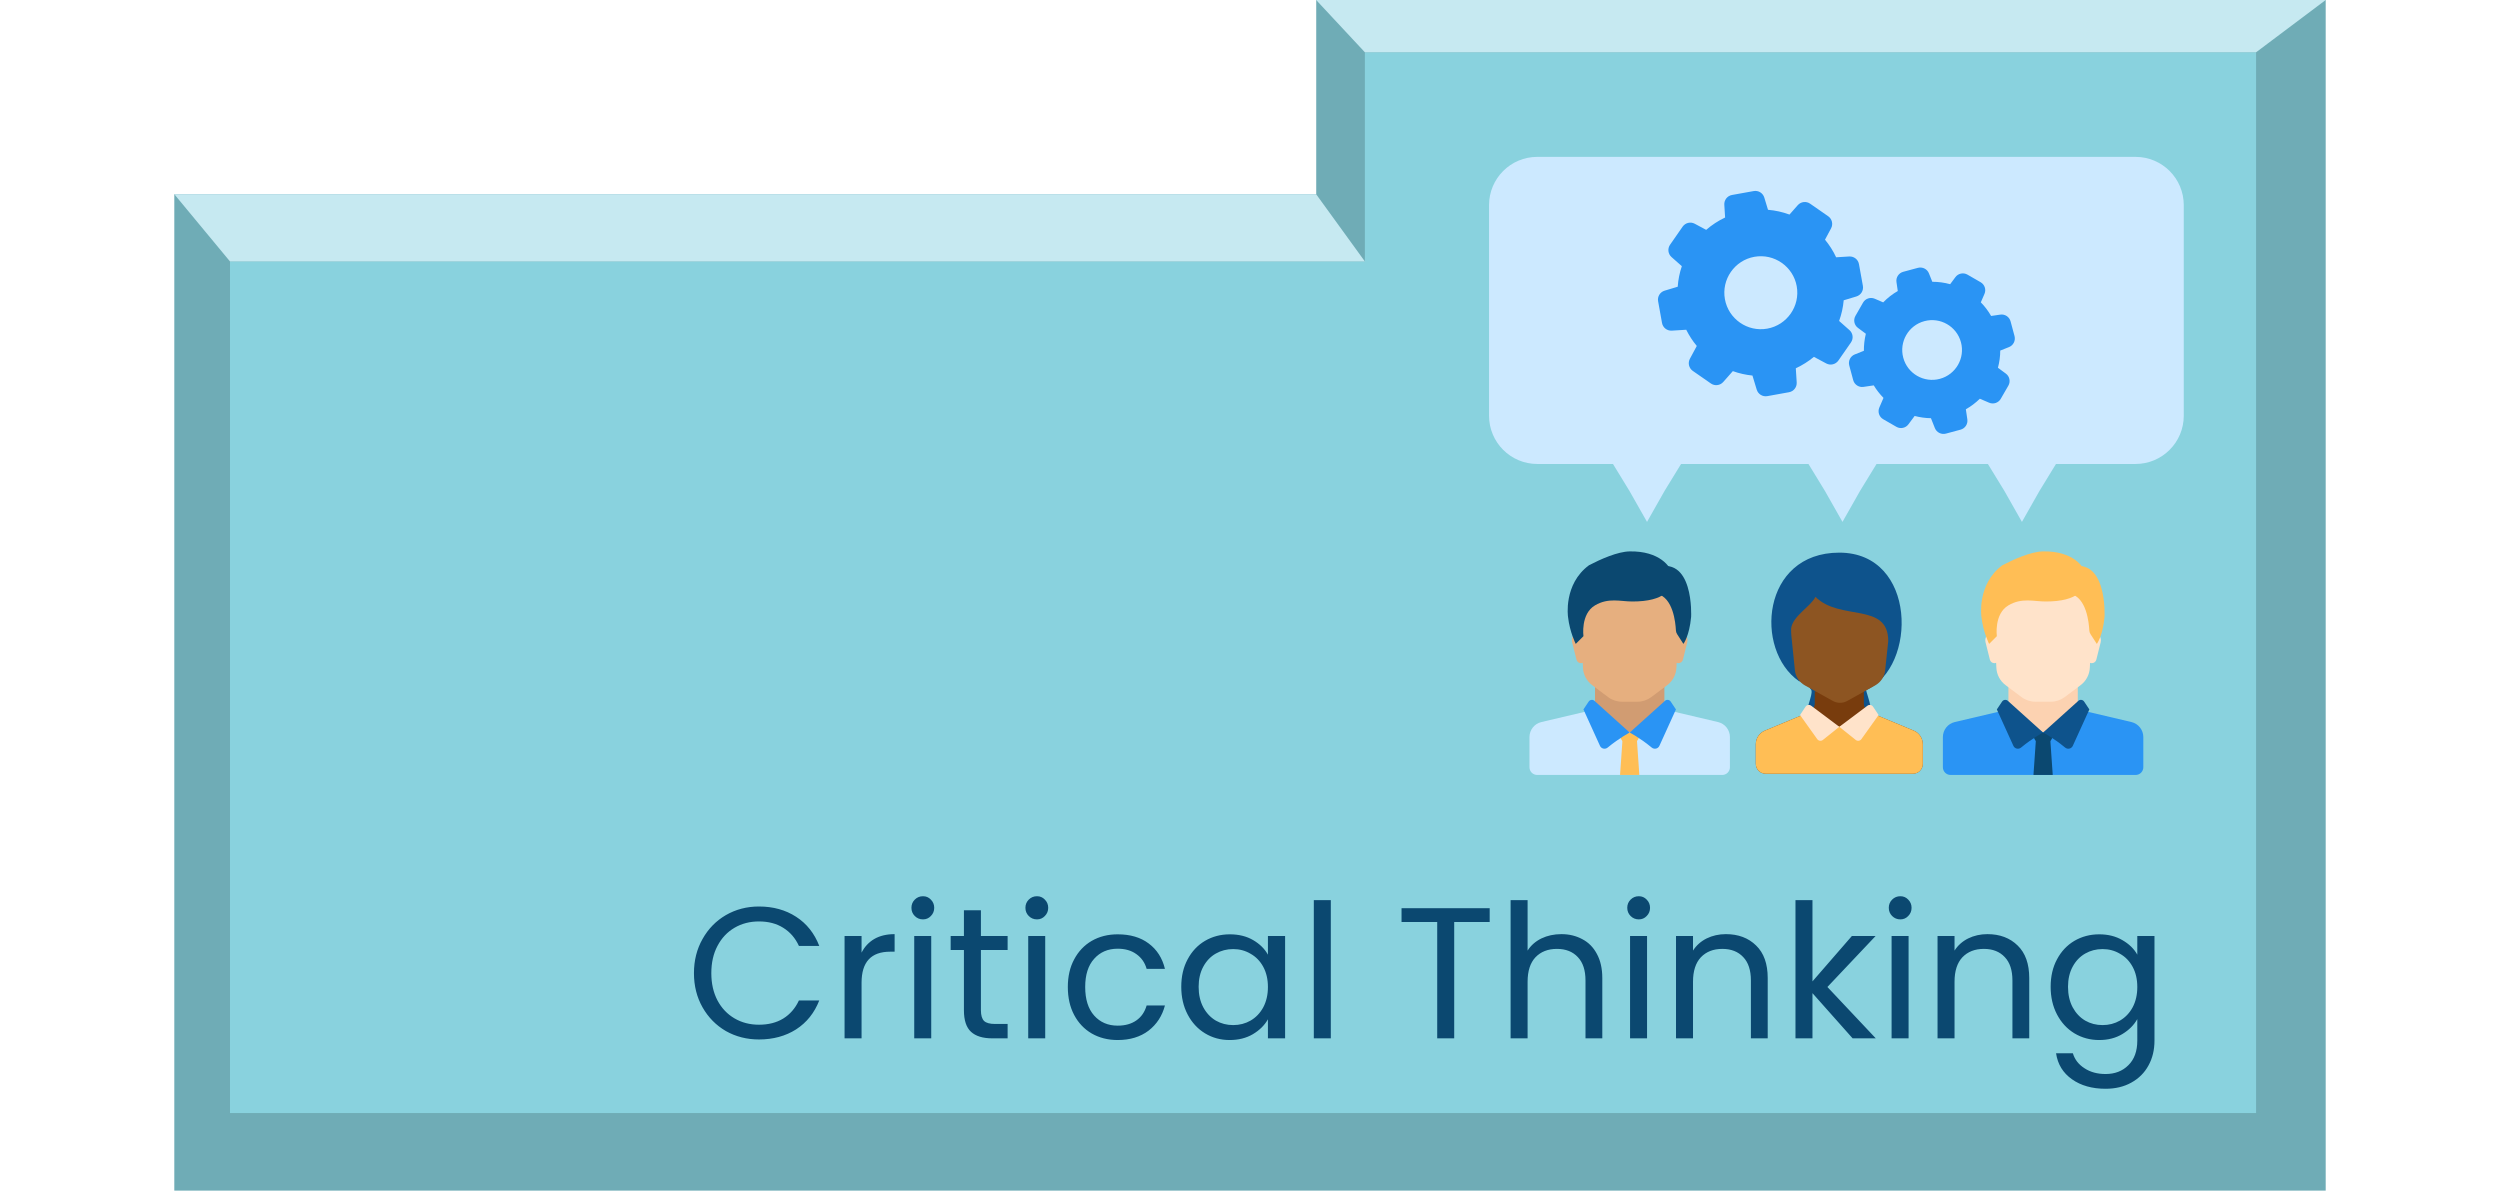 <svg width="251" height="120" viewBox="0 0 288 160" fill="none" xmlns="http://www.w3.org/2000/svg">
<path d="M0 159.384H288V0H152.865V26H0V159.384Z" fill="#6FACB6"/>
<path d="M278.68 149V35.567V7H159.379V20.691V35H83.418H7.456L7.456 92V149H142.136H176.155H210.175H278.68Z" fill="#89D2DE"/>
<path d="M7.456 35L0 26H152.854L159.379 35H7.456Z" fill="#C6E9F1"/>
<path d="M159.379 7L152.854 0H288L278.68 7H159.379Z" fill="#C6E9F1"/>
<path d="M222.889 73.98C212.48 73.98 211.467 86.991 217.489 91.19C220.556 91.572 218.712 92.032 219.008 92.211C220.162 92.906 214.892 99.446 222.889 98.97C227.288 98.708 225.293 97.486 226.447 96.791C228.15 96.767 226.475 92.72 226.476 92.374C233.348 89.303 233.298 73.98 222.889 73.98Z" fill="#0E538C"/>
<path d="M232.855 97.806L226.987 95.362C226.497 95.157 226.177 94.68 226.177 94.148V92.558H219.6V94.148C219.6 94.68 219.281 95.157 218.792 95.362L212.923 97.806C212.188 98.113 211.709 98.832 211.709 99.628V102.258C211.709 102.985 212.298 103.574 213.025 103.574H232.754C233.479 103.574 234.069 102.985 234.069 102.258V99.628C234.069 98.831 233.59 98.113 232.855 97.806Z" fill="#783C0D"/>
<path d="M232.855 97.806L227.181 95.443L222.889 97.295L218.597 95.443L212.924 97.806C212.188 98.113 211.709 98.832 211.709 99.628V102.258C211.709 102.985 212.298 103.574 213.025 103.574H232.755C233.48 103.574 234.07 102.985 234.07 102.258V99.628C234.069 98.831 233.59 98.113 232.855 97.806Z" fill="#FFBE55"/>
<path d="M222.889 97.295L219.125 94.471C218.884 94.291 218.539 94.35 218.371 94.6L217.628 95.716L219.935 98.947C220.111 99.193 220.456 99.241 220.692 99.052L222.889 97.295Z" fill="#FFE3CA"/>
<path d="M222.889 97.295L226.653 94.471C226.895 94.291 227.239 94.35 227.406 94.6L228.15 95.716L225.843 98.947C225.667 99.193 225.321 99.241 225.085 99.052L222.889 97.295Z" fill="#FFE3CA"/>
<path d="M216.441 84.106C216.43 84.433 216.436 84.763 216.47 85.09L216.941 89.693C217.02 90.559 217.523 91.331 218.284 91.754L222.028 93.835C222.624 94.165 223.348 94.165 223.944 93.835L227.689 91.754C228.45 91.331 228.953 90.559 229.031 89.693L229.44 85.817C229.44 80.556 222.987 83.187 219.698 79.899C219.04 81.214 216.686 82.431 216.441 84.106Z" fill="#8D5522"/>
<path d="M199.473 94.969V91.357H190.185V94.969L194.829 99.097L199.473 94.969Z" fill="#D19C72"/>
<path d="M206.654 96.659L200.269 95.156C200.172 95.134 200.083 95.095 200 95.049L194.829 98.065L189.859 94.902C189.73 95.023 189.571 95.113 189.389 95.156L183.004 96.659C182.072 96.878 181.413 97.71 181.413 98.668V102.709C181.413 103.279 181.875 103.741 182.445 103.741H207.213C207.783 103.741 208.245 103.279 208.245 102.709V98.668C208.245 97.71 207.586 96.878 206.654 96.659Z" fill="#CCE9FF"/>
<path d="M196.119 103.741H193.539L193.861 99.097H195.797L196.119 103.741Z" fill="#FFBE55"/>
<path d="M196.119 98.066H193.539V98.363C193.539 99.054 194.099 99.613 194.789 99.613H194.869C195.56 99.613 196.119 99.054 196.119 98.363V98.066V98.066Z" fill="#FFBE55"/>
<path d="M190.112 93.82L194.829 98.066C194.829 98.066 193.508 98.732 191.878 100.076C191.541 100.353 191.033 100.241 190.852 99.844L188.636 94.969L189.337 93.918C189.512 93.656 189.878 93.61 190.112 93.82Z" fill="#2A94F4"/>
<path d="M199.545 93.82L194.828 98.066C194.828 98.066 196.149 98.732 197.779 100.075C198.116 100.353 198.624 100.24 198.805 99.844L201.02 94.969L200.319 93.918C200.145 93.656 199.779 93.61 199.545 93.82Z" fill="#2A94F4"/>
<path d="M202.538 85.976L201.955 88.307C201.886 88.584 201.637 88.777 201.352 88.777C201.269 88.777 201.188 88.76 201.116 88.73L201.086 89.381C201.045 90.306 200.593 91.164 199.852 91.719L197.718 93.318C197.183 93.719 196.531 93.936 195.861 93.936H193.797C193.128 93.936 192.476 93.72 191.939 93.318L189.806 91.719C189.066 91.164 188.612 90.306 188.571 89.381L188.542 88.73C188.47 88.76 188.388 88.777 188.306 88.777C188.022 88.777 187.773 88.584 187.705 88.307L187.121 85.976C186.953 85.303 187.464 84.649 188.158 84.649H188.16C188.227 84.649 188.291 84.656 188.356 84.667L188.121 79.489H201.537L201.301 84.667C201.366 84.656 201.43 84.649 201.497 84.649H201.5C202.196 84.649 202.705 85.303 202.538 85.976Z" fill="#E6AF7F"/>
<path d="M197.958 76.071L198.441 79.49C200.65 79.931 200.967 83.397 201.014 84.387C201.022 84.566 201.079 84.74 201.177 84.891L202.019 86.198C202.019 86.198 202.812 85.176 203.052 82.586C203.051 82.585 203.504 74.007 197.958 76.071Z" fill="#0B4870"/>
<path d="M189.379 75.668C185.928 78.215 186.573 82.585 186.573 82.585C186.81 84.65 187.605 86.198 187.605 86.198L188.638 85.165C188.638 85.165 188.239 82.184 190.185 81.038C191.992 79.973 193.572 80.521 195.184 80.521C199.506 80.521 200.715 78.893 200.506 76.91C200.397 75.884 198.828 73.746 194.829 73.814C193.215 73.841 190.949 74.851 189.379 75.668Z" fill="#0B4870"/>
<path d="M254.814 94.969V91.357H245.526V94.969L250.17 99.097L254.814 94.969Z" fill="#FCD2B1"/>
<path d="M261.994 96.658L255.609 95.156C255.513 95.134 255.424 95.095 255.341 95.049L250.17 98.065L245.2 94.902C245.071 95.023 244.911 95.113 244.73 95.156L238.345 96.658C237.413 96.878 236.754 97.71 236.754 98.667V102.709C236.754 103.279 237.216 103.741 237.786 103.741H262.554C263.124 103.741 263.586 103.279 263.586 102.709V98.667C263.586 97.71 262.927 96.878 261.994 96.658Z" fill="#2A94F4"/>
<path d="M251.46 103.741H248.88L249.202 99.097H251.137L251.46 103.741Z" fill="#0B4870"/>
<path d="M251.46 98.065H248.88V98.363C248.88 99.054 249.44 99.613 250.13 99.613H250.21C250.9 99.613 251.46 99.054 251.46 98.363V98.065Z" fill="#0B4870"/>
<path d="M245.453 93.82L250.17 98.066C250.17 98.066 248.849 98.732 247.218 100.075C246.882 100.353 246.374 100.24 246.193 99.844L243.977 94.969L244.679 93.918C244.853 93.656 245.219 93.61 245.453 93.82Z" fill="#0E538C"/>
<path d="M254.885 93.82L250.169 98.065C250.169 98.065 251.49 98.732 253.12 100.075C253.456 100.353 253.964 100.24 254.145 99.844L256.361 94.969L255.66 93.917C255.486 93.656 255.12 93.61 254.885 93.82Z" fill="#0E538C"/>
<path d="M257.878 85.976L257.295 88.307C257.227 88.583 256.978 88.777 256.693 88.777C256.61 88.777 256.528 88.76 256.457 88.729L256.428 89.381C256.386 90.306 255.933 91.164 255.193 91.718L253.06 93.318C252.524 93.719 251.872 93.936 251.202 93.936H249.137C248.469 93.936 247.816 93.72 247.28 93.318L245.147 91.718C244.407 91.164 243.953 90.306 243.912 89.381L243.882 88.729C243.81 88.76 243.729 88.777 243.646 88.777C243.363 88.777 243.114 88.583 243.045 88.307L242.462 85.976C242.293 85.303 242.805 84.649 243.499 84.649H243.5C243.568 84.649 243.632 84.655 243.697 84.667L243.462 79.489H256.878L256.642 84.667C256.707 84.655 256.77 84.649 256.838 84.649H256.842C257.536 84.649 258.045 85.303 257.878 85.976Z" fill="#FFE3CA"/>
<path d="M253.299 76.071L253.782 79.489C255.99 79.931 256.308 83.396 256.355 84.387C256.362 84.566 256.42 84.739 256.517 84.891L257.36 86.198C257.36 86.198 258.153 85.176 258.392 82.585C258.392 82.585 258.845 74.007 253.299 76.071Z" fill="#FFBE55"/>
<path d="M244.72 75.668C241.269 78.215 241.914 82.585 241.914 82.585C242.151 84.65 242.946 86.197 242.946 86.197L243.977 85.165C243.977 85.165 243.579 82.184 245.526 81.038C247.332 79.973 248.912 80.521 250.524 80.521C254.845 80.521 256.055 78.893 255.845 76.91C255.737 75.884 254.168 73.746 250.169 73.813C248.556 73.841 246.289 74.85 244.72 75.668Z" fill="#FFBE55"/>
<path d="M269 27.457V55.653C269 59.22 266.109 62.111 262.543 62.111H251.893L249.687 65.715L247.336 69.864L244.985 65.715L242.779 62.111H227.872L225.666 65.715L223.315 69.864L220.961 65.715L218.758 62.111H201.705L199.497 65.715L197.148 69.864L194.794 65.715L192.591 62.111H182.458C178.891 62.111 176 59.22 176 55.653V27.457C176 23.89 178.891 21 182.458 21H262.543C266.11 21 269 23.891 269 27.457Z" fill="#CCE9FF"/>
<path d="M202.397 44.142C202.783 44.918 203.257 45.647 203.809 46.312L202.886 48.031C202.585 48.594 202.756 49.287 203.274 49.651L205.699 51.337C206.222 51.7 206.931 51.612 207.353 51.134L208.635 49.681C209.484 49.986 210.365 50.184 211.261 50.274L211.832 52.158C212.017 52.768 212.627 53.141 213.251 53.029L216.159 52.505C216.782 52.392 217.224 51.83 217.185 51.194L217.065 49.299C217.937 48.896 218.75 48.382 219.49 47.771L221.142 48.655C221.705 48.956 222.398 48.786 222.762 48.268L224.448 45.842C224.811 45.319 224.724 44.611 224.245 44.189L222.863 42.965C223.185 42.072 223.395 41.144 223.476 40.199L225.175 39.687C225.785 39.502 226.157 38.891 226.045 38.268L225.521 35.36C225.409 34.736 224.847 34.295 224.21 34.334L222.464 34.442C222.07 33.593 221.566 32.804 220.974 32.086L221.787 30.567C222.088 30.004 221.917 29.311 221.4 28.947L218.979 27.265C218.456 26.902 217.748 26.989 217.326 27.467L216.22 28.723C215.293 28.381 214.329 28.168 213.343 28.084L212.848 26.449C212.663 25.838 212.052 25.465 211.429 25.578L208.521 26.101C207.897 26.214 207.455 26.776 207.495 27.413L207.601 29.118C206.683 29.55 205.832 30.106 205.067 30.771L203.536 29.951C202.974 29.65 202.281 29.82 201.916 30.338L200.231 32.764C199.868 33.287 199.955 33.996 200.433 34.417L201.809 35.633C201.506 36.522 201.321 37.445 201.258 38.382L199.503 38.91C198.892 39.095 198.519 39.705 198.632 40.328L199.156 43.237C199.268 43.86 199.83 44.302 200.467 44.263L202.397 44.142ZM211.516 34.378C214.166 33.901 216.712 35.67 217.189 38.319C217.666 40.969 215.897 43.516 213.247 43.993C210.598 44.47 208.051 42.701 207.574 40.051C207.097 37.402 208.866 34.855 211.516 34.378Z" fill="#2A94F4"/>
<path d="M241.809 37.782L240.042 36.763C239.497 36.449 238.804 36.594 238.432 37.098L237.728 38.045C236.95 37.828 236.146 37.721 235.337 37.721L234.887 36.595C234.657 36.013 234.021 35.695 233.416 35.854L231.445 36.385C230.841 36.549 230.449 37.138 230.541 37.76L230.716 38.956C229.996 39.372 229.339 39.883 228.763 40.479L227.629 39.989C227.051 39.742 226.382 39.962 226.068 40.507L225.05 42.284C224.736 42.829 224.88 43.522 225.385 43.893L226.442 44.679C226.26 45.426 226.171 46.191 226.179 46.959L224.959 47.446C224.377 47.676 224.059 48.312 224.218 48.916L224.749 50.888C224.913 51.492 225.502 51.884 226.124 51.792L227.501 51.589C227.866 52.197 228.304 52.757 228.803 53.265L228.246 54.557C227.998 55.135 228.219 55.804 228.764 56.119L230.531 57.138C231.076 57.452 231.769 57.307 232.14 56.803L232.975 55.682C233.688 55.87 234.42 55.975 235.156 55.983L235.682 57.307C235.912 57.889 236.548 58.207 237.153 58.048L239.124 57.517C239.728 57.353 240.119 56.764 240.028 56.142L239.829 54.79C240.514 54.4 241.142 53.924 241.702 53.376L242.939 53.907C243.517 54.156 244.186 53.934 244.5 53.39L245.52 51.623C245.834 51.078 245.689 50.385 245.184 50.014L244.123 49.229C244.325 48.478 244.432 47.705 244.433 46.93L245.606 46.462C246.188 46.232 246.506 45.596 246.346 44.992L245.815 43.02C245.652 42.416 245.063 42.024 244.441 42.116L243.211 42.297C242.83 41.632 242.368 41.021 241.832 40.474L242.318 39.35C242.576 38.77 242.353 38.097 241.809 37.782ZM236.349 50.714C234.22 51.289 232.02 50.021 231.45 47.891C230.876 45.761 232.144 43.561 234.274 42.992C236.403 42.416 238.603 43.685 239.173 45.815C239.747 47.945 238.479 50.145 236.349 50.714Z" fill="#2A94F4"/>
<path d="M69.564 130.275C69.564 128.575 69.948 127.05 70.714 125.7C71.481 124.333 72.523 123.267 73.839 122.5C75.173 121.733 76.648 121.35 78.264 121.35C80.164 121.35 81.823 121.808 83.239 122.725C84.656 123.642 85.689 124.942 86.339 126.625H83.614C83.131 125.575 82.431 124.767 81.514 124.2C80.614 123.633 79.531 123.35 78.264 123.35C77.048 123.35 75.956 123.633 74.989 124.2C74.023 124.767 73.264 125.575 72.714 126.625C72.164 127.658 71.889 128.875 71.889 130.275C71.889 131.658 72.164 132.875 72.714 133.925C73.264 134.958 74.023 135.758 74.989 136.325C75.956 136.892 77.048 137.175 78.264 137.175C79.531 137.175 80.614 136.9 81.514 136.35C82.431 135.783 83.131 134.975 83.614 133.925H86.339C85.689 135.592 84.656 136.883 83.239 137.8C81.823 138.7 80.164 139.15 78.264 139.15C76.648 139.15 75.173 138.775 73.839 138.025C72.523 137.258 71.481 136.2 70.714 134.85C69.948 133.5 69.564 131.975 69.564 130.275ZM92.001 127.525C92.401 126.742 92.967 126.133 93.701 125.7C94.451 125.267 95.359 125.05 96.426 125.05V127.4H95.826C93.276 127.4 92.001 128.783 92.001 131.55V139H89.726V125.3H92.001V127.525ZM100.227 123.075C99.794 123.075 99.427 122.925 99.127 122.625C98.827 122.325 98.677 121.958 98.677 121.525C98.677 121.092 98.827 120.725 99.127 120.425C99.427 120.125 99.794 119.975 100.227 119.975C100.644 119.975 100.994 120.125 101.277 120.425C101.577 120.725 101.727 121.092 101.727 121.525C101.727 121.958 101.577 122.325 101.277 122.625C100.994 122.925 100.644 123.075 100.227 123.075ZM101.327 125.3V139H99.052V125.3H101.327ZM107.979 127.175V135.25C107.979 135.917 108.121 136.392 108.404 136.675C108.688 136.942 109.179 137.075 109.879 137.075H111.554V139H109.504C108.238 139 107.288 138.708 106.654 138.125C106.021 137.542 105.704 136.583 105.704 135.25V127.175H103.929V125.3H105.704V121.85H107.979V125.3H111.554V127.175H107.979ZM115.486 123.075C115.052 123.075 114.686 122.925 114.386 122.625C114.086 122.325 113.936 121.958 113.936 121.525C113.936 121.092 114.086 120.725 114.386 120.425C114.686 120.125 115.052 119.975 115.486 119.975C115.902 119.975 116.252 120.125 116.536 120.425C116.836 120.725 116.986 121.092 116.986 121.525C116.986 121.958 116.836 122.325 116.536 122.625C116.252 122.925 115.902 123.075 115.486 123.075ZM116.586 125.3V139H114.311V125.3H116.586ZM119.613 132.125C119.613 130.708 119.896 129.475 120.463 128.425C121.03 127.358 121.813 126.533 122.813 125.95C123.83 125.367 124.988 125.075 126.288 125.075C127.971 125.075 129.355 125.483 130.438 126.3C131.538 127.117 132.263 128.25 132.613 129.7H130.163C129.93 128.867 129.471 128.208 128.788 127.725C128.121 127.242 127.288 127 126.288 127C124.988 127 123.938 127.45 123.138 128.35C122.338 129.233 121.938 130.492 121.938 132.125C121.938 133.775 122.338 135.05 123.138 135.95C123.938 136.85 124.988 137.3 126.288 137.3C127.288 137.3 128.121 137.067 128.788 136.6C129.455 136.133 129.913 135.467 130.163 134.6H132.613C132.246 136 131.513 137.125 130.413 137.975C129.313 138.808 127.938 139.225 126.288 139.225C124.988 139.225 123.83 138.933 122.813 138.35C121.813 137.767 121.03 136.942 120.463 135.875C119.896 134.808 119.613 133.558 119.613 132.125ZM134.799 132.1C134.799 130.7 135.082 129.475 135.649 128.425C136.215 127.358 136.99 126.533 137.974 125.95C138.974 125.367 140.082 125.075 141.299 125.075C142.499 125.075 143.54 125.333 144.424 125.85C145.307 126.367 145.965 127.017 146.399 127.8V125.3H148.699V139H146.399V136.45C145.949 137.25 145.274 137.917 144.374 138.45C143.49 138.967 142.457 139.225 141.274 139.225C140.057 139.225 138.957 138.925 137.974 138.325C136.99 137.725 136.215 136.883 135.649 135.8C135.082 134.717 134.799 133.483 134.799 132.1ZM146.399 132.125C146.399 131.092 146.19 130.192 145.774 129.425C145.357 128.658 144.79 128.075 144.074 127.675C143.374 127.258 142.599 127.05 141.749 127.05C140.899 127.05 140.124 127.25 139.424 127.65C138.724 128.05 138.165 128.633 137.749 129.4C137.332 130.167 137.124 131.067 137.124 132.1C137.124 133.15 137.332 134.067 137.749 134.85C138.165 135.617 138.724 136.208 139.424 136.625C140.124 137.025 140.899 137.225 141.749 137.225C142.599 137.225 143.374 137.025 144.074 136.625C144.79 136.208 145.357 135.617 145.774 134.85C146.19 134.067 146.399 133.158 146.399 132.125ZM154.818 120.5V139H152.543V120.5H154.818ZM176.086 121.575V123.425H171.336V139H169.061V123.425H164.286V121.575H176.086ZM185.686 125.05C186.719 125.05 187.653 125.275 188.486 125.725C189.319 126.158 189.969 126.817 190.436 127.7C190.919 128.583 191.161 129.658 191.161 130.925V139H188.911V131.25C188.911 129.883 188.569 128.842 187.886 128.125C187.203 127.392 186.269 127.025 185.086 127.025C183.886 127.025 182.928 127.4 182.211 128.15C181.511 128.9 181.161 129.992 181.161 131.425V139H178.886V120.5H181.161V127.25C181.611 126.55 182.228 126.008 183.011 125.625C183.811 125.242 184.703 125.05 185.686 125.05ZM196.052 123.075C195.619 123.075 195.252 122.925 194.952 122.625C194.652 122.325 194.502 121.958 194.502 121.525C194.502 121.092 194.652 120.725 194.952 120.425C195.252 120.125 195.619 119.975 196.052 119.975C196.469 119.975 196.819 120.125 197.102 120.425C197.402 120.725 197.552 121.092 197.552 121.525C197.552 121.958 197.402 122.325 197.102 122.625C196.819 122.925 196.469 123.075 196.052 123.075ZM197.152 125.3V139H194.877V125.3H197.152ZM207.704 125.05C209.371 125.05 210.721 125.558 211.754 126.575C212.788 127.575 213.304 129.025 213.304 130.925V139H211.054V131.25C211.054 129.883 210.713 128.842 210.029 128.125C209.346 127.392 208.413 127.025 207.229 127.025C206.029 127.025 205.071 127.4 204.354 128.15C203.654 128.9 203.304 129.992 203.304 131.425V139H201.029V125.3H203.304V127.25C203.754 126.55 204.363 126.008 205.129 125.625C205.913 125.242 206.771 125.05 207.704 125.05ZM224.671 139L219.296 132.95V139H217.021V120.5H219.296V131.375L224.571 125.3H227.746L221.296 132.125L227.771 139H224.671ZM231.062 123.075C230.629 123.075 230.262 122.925 229.962 122.625C229.662 122.325 229.512 121.958 229.512 121.525C229.512 121.092 229.662 120.725 229.962 120.425C230.262 120.125 230.629 119.975 231.062 119.975C231.479 119.975 231.829 120.125 232.112 120.425C232.412 120.725 232.562 121.092 232.562 121.525C232.562 121.958 232.412 122.325 232.112 122.625C231.829 122.925 231.479 123.075 231.062 123.075ZM232.162 125.3V139H229.887V125.3H232.162ZM242.714 125.05C244.381 125.05 245.731 125.558 246.764 126.575C247.798 127.575 248.314 129.025 248.314 130.925V139H246.064V131.25C246.064 129.883 245.723 128.842 245.039 128.125C244.356 127.392 243.423 127.025 242.239 127.025C241.039 127.025 240.081 127.4 239.364 128.15C238.664 128.9 238.314 129.992 238.314 131.425V139H236.039V125.3H238.314V127.25C238.764 126.55 239.373 126.008 240.139 125.625C240.923 125.242 241.781 125.05 242.714 125.05ZM257.68 125.075C258.864 125.075 259.897 125.333 260.78 125.85C261.68 126.367 262.347 127.017 262.78 127.8V125.3H265.08V139.3C265.08 140.55 264.814 141.658 264.28 142.625C263.747 143.608 262.98 144.375 261.98 144.925C260.997 145.475 259.847 145.75 258.53 145.75C256.73 145.75 255.23 145.325 254.03 144.475C252.83 143.625 252.122 142.467 251.905 141H254.155C254.405 141.833 254.922 142.5 255.705 143C256.489 143.517 257.43 143.775 258.53 143.775C259.78 143.775 260.797 143.383 261.58 142.6C262.38 141.817 262.78 140.717 262.78 139.3V136.425C262.33 137.225 261.664 137.892 260.78 138.425C259.897 138.958 258.864 139.225 257.68 139.225C256.464 139.225 255.355 138.925 254.355 138.325C253.372 137.725 252.597 136.883 252.03 135.8C251.464 134.717 251.18 133.483 251.18 132.1C251.18 130.7 251.464 129.475 252.03 128.425C252.597 127.358 253.372 126.533 254.355 125.95C255.355 125.367 256.464 125.075 257.68 125.075ZM262.78 132.125C262.78 131.092 262.572 130.192 262.155 129.425C261.739 128.658 261.172 128.075 260.455 127.675C259.755 127.258 258.98 127.05 258.13 127.05C257.28 127.05 256.505 127.25 255.805 127.65C255.105 128.05 254.547 128.633 254.13 129.4C253.714 130.167 253.505 131.067 253.505 132.1C253.505 133.15 253.714 134.067 254.13 134.85C254.547 135.617 255.105 136.208 255.805 136.625C256.505 137.025 257.28 137.225 258.13 137.225C258.98 137.225 259.755 137.025 260.455 136.625C261.172 136.208 261.739 135.617 262.155 134.85C262.572 134.067 262.78 133.158 262.78 132.125Z" fill="#0B4870"/>
</svg>
